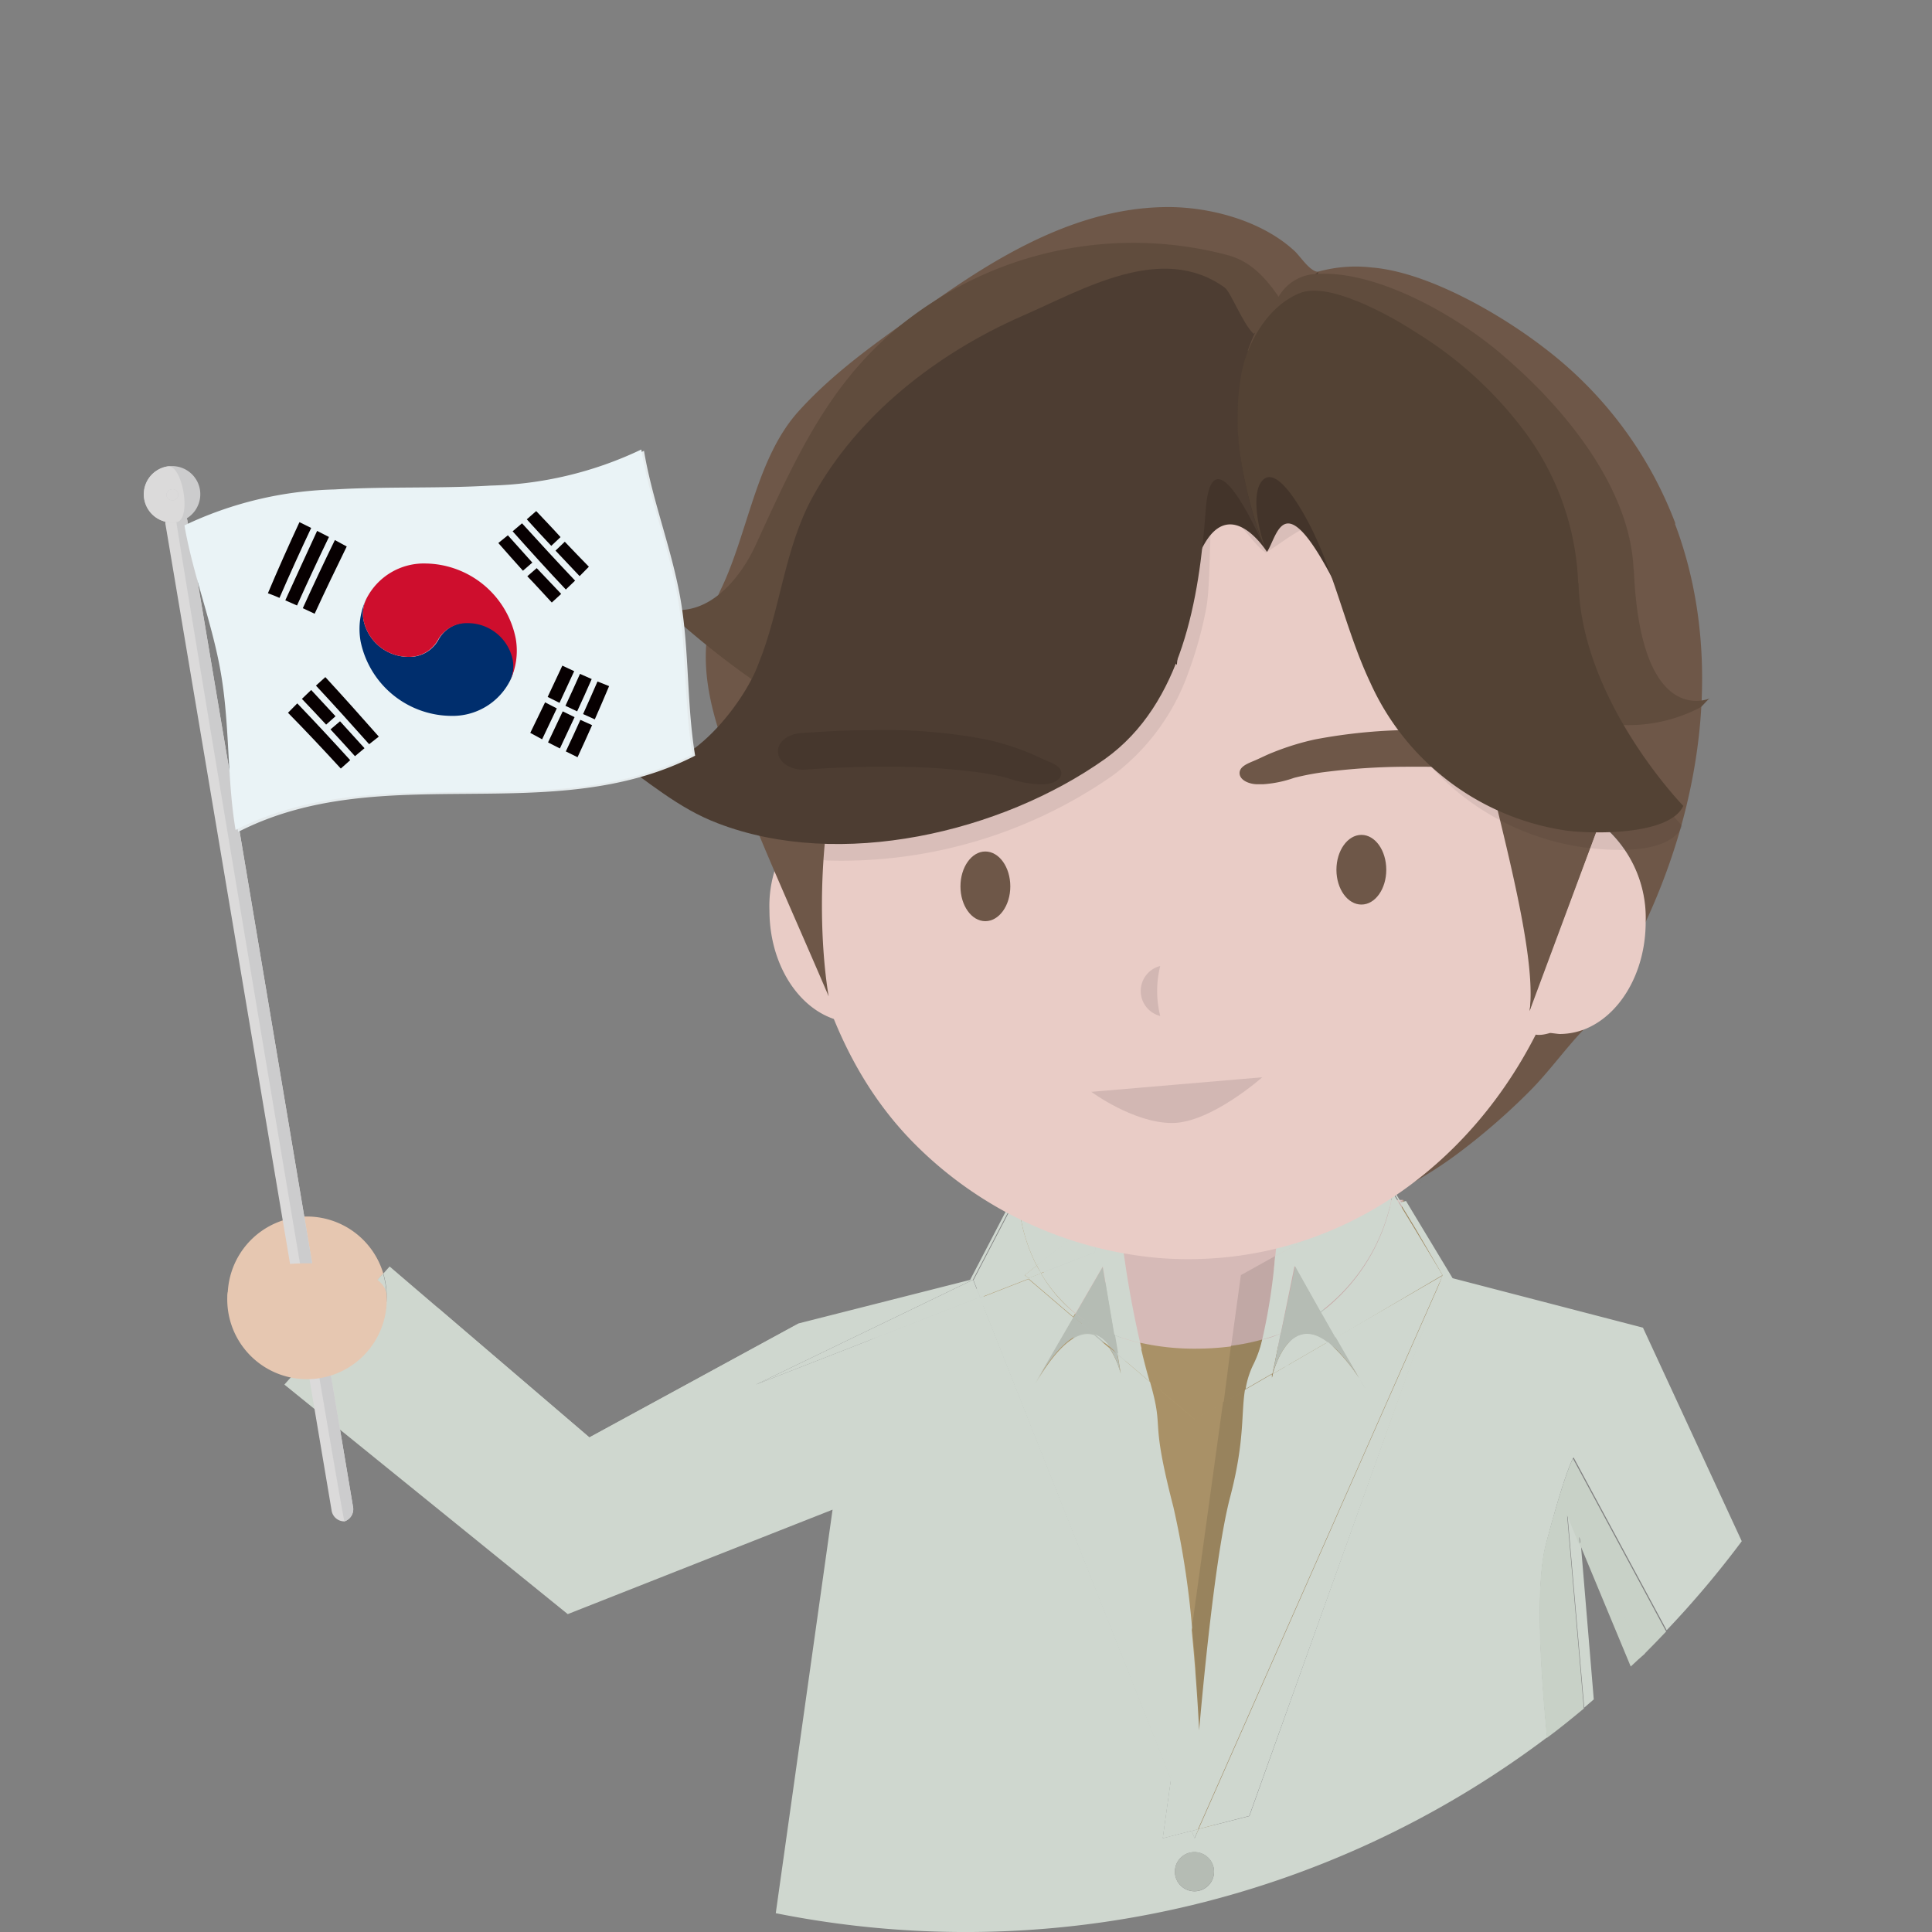 <svg id="레이어_1" data-name="레이어 1" xmlns="http://www.w3.org/2000/svg" viewBox="0 0 150 150"><rect x="0" y="0" width="150" height="150" fill="#808080" stroke="none"/><title>me</title><rect width="150" height="150" style="fill:none"/><polygon points="91.97 93.16 108.94 93.16 110.65 95.96 112.83 99.59 93.4 110.84 80.13 99.56 86.42 94.61 91.97 93.16" style="fill:#dabdba"/><polygon points="91.97 93.16 86.15 94.61 85.61 97.79 59.11 108.13 76.09 99.93 79.62 93.16 91.97 93.16" style="fill:#c8cfc9"/><path d="M93.46,105.31c14,0,15.48-12.15,15.48-12.15l1.71,2.8,2.18,3.63-19.43,44L76.09,99.93l3.53-6.77s-.18,12.15,13.84,12.15" style="fill:#ac9569"/><g style="opacity:0.1"><polygon points="97.03 99.51 108.94 93.16 110.65 95.96 112.83 99.59 97.68 141.84 90.92 143.59 97.03 99.51" style="fill:#070001"/></g><path d="M106.75,108.45l-5.53-9.56-1.77,8.69s1.83-8.31,7.3.87" style="fill:#b7beb6"/><path d="M80.87,108.13l5.36-9.24,1.41,8.36s-1.81-7.66-6.77.88" style="fill:#b7beb6"/><path d="M111.05,92.38h0l.08-.1Z" style="fill:#4b4642"/><path d="M111.05,92.38h0l.08-.1Z" style="fill:#4b4642"/><polygon points="62.03 102.75 47.08 112.37 45.32 112.92 33.86 101.42 45.76 111.6 62.03 102.75" style="fill:#c8d1c7"/><path d="M85.5,94.32l-.12.7,1.09.4,0,.33.58.21a78.75,78.75,0,0,0,1.41,8.29,19.11,19.11,0,0,0,4.31.46,21.85,21.85,0,0,0,2.77-.18L96.34,99,99,97.52c.12-1.24.18-2.1.18-2.1L107.45,93l.73-.39H91.32L85.8,94.08Z" style="fill:#d6bab7"/><polygon points="85.5 94.32 85.8 94.08 91.32 92.64 85.54 94.08 85.5 94.32" style="fill:none"/><path d="M123.74,132c1-.84,1.93-1.7,2.87-2.59l-3.9-9.38Z" style="fill:none"/><path d="M110.32,91.76l0,.1h0A.39.39,0,0,0,110.32,91.76Z" style="fill:none"/><path d="M23.83,94.45a6.19,6.19,0,0,0-1.07,12.28l7-7.85A6.19,6.19,0,0,0,23.83,94.45Z" style="fill:#e6c7b1"/><path d="M79.05,92.73l5.8,2.1.65-.51,0-.24,5.78-1.44H79.05Z" style="fill:#c7ccc6"/><polygon points="85.5 94.32 84.85 94.83 85.38 95.02 85.5 94.32" style="fill:#c7ccc6"/><path d="M92.74,110.2l-3.45-2.93c1.16,4.06-.08,2.38,1.81,9.7a67.73,67.73,0,0,1,1.45,9.32L95,108.91Z" style="fill:#a99167"/><path d="M95,108.91l.61-4.38a21.85,21.85,0,0,1-2.77.18,19.11,19.11,0,0,1-4.31-.46c.19.86.41,1.71.66,2.53,0,.17.09.33.14.49l3.45,2.93Z" style="fill:#a99167"/><path d="M79.05,92.64l0,.07,0,0Z" style="fill:#a99167"/><path d="M99,97.52,96.34,99l-.77,5.58A16.83,16.83,0,0,0,98,104,45.25,45.25,0,0,0,99,97.52Z" style="fill:#d6bab7"/><path d="M99,97.52,96.34,99l-.77,5.58A16.83,16.83,0,0,0,98,104,45.25,45.25,0,0,0,99,97.52Z" style="fill:#080103;opacity:0.1"/><path d="M108.15,92.82l0-.18-.73.39Z" style="fill:#d6bab7"/><path d="M108.15,92.82l0-.18-.73.39Z" style="fill:#080103;opacity:0.1"/><path d="M92.55,126.29c.28,2.82.48,5.66.6,8,.49-5.55,1.36-14.11,2.38-18,1.15-4.4.87-6.56,1.18-8.44l-1.75,1Z" style="fill:#a99167"/><path d="M92.55,126.29c.28,2.82.48,5.66.6,8,.49-5.55,1.36-14.11,2.38-18,1.15-4.4.87-6.56,1.18-8.44l-1.75,1Z" style="fill:#080103;opacity:0.1"/><path d="M98,104a16.83,16.83,0,0,1-2.43.49L95,108.91l1.75-1a6.7,6.7,0,0,1,.65-2A8.86,8.86,0,0,0,98,104Z" style="fill:#a99167"/><path d="M98,104a16.83,16.83,0,0,1-2.43.49L95,108.91l1.75-1a6.7,6.7,0,0,1,.65-2A8.86,8.86,0,0,0,98,104Z" style="fill:#080103;opacity:0.1"/><path d="M108.15,92.82l.12,0-.09-.15Z" style="fill:#a99167"/><path d="M108.15,92.82l.12,0-.09-.15Z" style="fill:#080103;opacity:0.1"/><path d="M121.7,117.58l1.3,15,.74-.64-1-12Z" style="fill:#cfd7cf"/><path d="M120.13,134.9c-.54-5.49-.9-11.89-.1-15,1.57-6,2.14-6.75,2.14-6.75l7.23,13.42a75.51,75.51,0,0,0,5.83-6.91l-7.67-16.58-14.78-3.84-3.62-6-.38.11-.39-.64-.12,0,1.6,2.63L112,99,97,141l-3.93,1-.32.72-.23-.58-2.24.58.64-4.61L76.08,100.71l-17.4,6.79,16.86-8.14L79,92.71l-.18-.06-3.5,6.72L62,102.75,45.76,111.6,30.25,98.33l-.49.55a6,6,0,0,1,.26,1.76,6.19,6.19,0,0,1-6.19,6.19,6.36,6.36,0,0,1-1.07-.1l-.68.77,22,17.82,20.56-8.11-4.41,31.33a75,75,0,0,0,59.87-13.64Zm-27.39,8.9a1.52,1.52,0,1,1-1.52,1.52A1.51,1.51,0,0,1,92.74,143.8Z" style="fill:#cfd7cf"/><path d="M23.83,106.83A6.19,6.19,0,0,0,30,100.64a6,6,0,0,0-.26-1.76l-7,7.85A6.36,6.36,0,0,0,23.83,106.83Z" style="fill:#cfd7cf"/><path d="M99.2,95.42s-.06.86-.18,2.1L107.45,93Z" style="fill:#cfd7cf"/><path d="M80.82,98.86a11,11,0,0,0,2.69,3.1l2.11-3.63.9,5.32a13,13,0,0,0,2,.6A78.75,78.75,0,0,1,87.08,96l-.58-.21,0-.33L85.38,95,85,97.23Z" style="fill:#cfd7cf"/><polygon points="58.68 107.5 76.08 100.71 75.55 99.36 58.68 107.5" style="fill:#cfd7cf"/><path d="M79.05,92.73a13.35,13.35,0,0,0,1.44,5.53l4.36-3.43Z" style="fill:#cfd7cf"/><path d="M85,97.23,85.38,95l-.53-.19-4.36,3.43q.15.3.33.6Z" style="fill:#cfd7cf"/><polygon points="92.74 142.73 93.06 142 92.51 142.15 92.74 142.73" style="fill:#cfd7cf"/><path d="M91.1,117c-1.89-7.32-.65-5.64-1.81-9.7l-2.52-2.15.25,1.51a6.94,6.94,0,0,0-.89-2l-1.18-1c-1.06-.37-2.58.35-4.65,3.92l3.06-5.27-3.51-3-3.77,1.47,14.83,37.41,1.64-11.83A67.73,67.73,0,0,0,91.1,117Z" style="fill:#cfd7cf"/><path d="M80.82,98.86l-1,.38,3.51,3,.15-.27A11,11,0,0,1,80.82,98.86Z" style="fill:#cfd7cf"/><path d="M88.49,104.25a13,13,0,0,1-2-.6l.25,1.47,2.52,2.15c-.05-.16-.09-.32-.14-.49C88.9,106,88.68,105.11,88.49,104.25Z" style="fill:#cfd7cf"/><path d="M85,103.58l1.18,1A2.45,2.45,0,0,0,85,103.58Z" style="fill:#cfd7cf"/><path d="M79.56,99l.93-.73a13.35,13.35,0,0,1-1.44-5.53l0,0-3.47,6.65.54,1.35,3.77-1.47Z" style="fill:#cfd7cf"/><path d="M80.49,98.26l-.93.73.29.25,1-.38Q80.64,98.56,80.49,98.26Z" style="fill:#cfd7cf"/><polygon points="96.99 140.99 112.04 99.02 93.06 142 96.99 140.99" style="fill:#cfd7cf"/><polygon points="90.27 142.73 92.51 142.15 90.91 138.12 90.27 142.73" style="fill:#cfd7cf"/><path d="M99,97.52A45.25,45.25,0,0,1,98,104c.5-.14,1-.29,1.44-.47l1.07-5.24,2,3.56a14.59,14.59,0,0,0,5.59-9.07l-.7.21Z" style="fill:#cfd7cf"/><path d="M106,107.82a13,13,0,0,0-2.9-3.63l-4.28,2.48c0,.18-.07.28-.07.28l0-.26-2.09,1.21c-.31,1.88,0,4-1.18,8.44-1,3.88-1.89,12.44-2.38,18-.12-2.38-.32-5.22-.6-8l-1.64,11.83,1.6,4,.55-.14,19-43-8.34,4.83Z" style="fill:#cfd7cf"/><path d="M98.82,106.67l4.28-2.48C100.35,102.09,99.11,105.63,98.82,106.67Z" style="fill:#cfd7cf"/><path d="M98,104a8.86,8.86,0,0,1-.64,1.84,6.7,6.7,0,0,0-.65,2l2.09-1.21.64-3.12C99,103.75,98.5,103.9,98,104Z" style="fill:#cfd7cf"/><path d="M102.56,101.89l1.14,2L112,99l-2.17-3.6-1.6-2.63-.12,0A14.59,14.59,0,0,1,102.56,101.89Z" style="fill:#cfd7cf"/><path d="M122.65,119.27l.06.74,3.9,9.38c.36-.35.74-.69,1.1-1Z" style="fill:#c8d1c7"/><path d="M120,119.93c-.8,3.08-.44,9.48.1,15,1-.74,1.93-1.5,2.87-2.28l-1.3-15,1,2.43-.06-.74,5.06,9.07c.57-.57,1.13-1.15,1.69-1.74l-7.23-13.42S121.6,113.94,120,119.93Z" style="fill:#c8d1c7"/><path d="M99.44,103.57a14,14,0,0,0,3.12-1.68l-2-3.56Z" style="fill:#b5bcb4"/><path d="M98.75,107s0-.1.07-.28l0,0Z" style="fill:#b5bcb4"/><path d="M106,107.82l-2.3-4-.6.34A13,13,0,0,1,106,107.82Z" style="fill:#b5bcb4"/><path d="M98.8,106.69l0,0c.29-1,1.53-4.58,4.28-2.48l.6-.34-1.14-2a14,14,0,0,1-3.12,1.68Z" style="fill:#b5bcb4"/><path d="M83.51,102a11.7,11.7,0,0,0,3,1.69l-.9-5.32Z" style="fill:#b5bcb4"/><path d="M80.3,107.5c2.07-3.57,3.59-4.29,4.65-3.92l-1.59-1.35Z" style="fill:#b5bcb4"/><path d="M87,106.63l-.25-1.51-.64-.53A6.94,6.94,0,0,1,87,106.63Z" style="fill:#b5bcb4"/><path d="M83.51,102l-.15.27L85,103.58a2.45,2.45,0,0,1,1.18,1l.64.53-.25-1.47A11.7,11.7,0,0,1,83.51,102Z" style="fill:#b5bcb4"/><path d="M92.74,146.83a1.52,1.52,0,1,0-1.52-1.51A1.51,1.51,0,0,0,92.74,146.83Z" style="fill:#b5bcb4"/><path d="M110.32,91.76a.39.39,0,0,1-.08.1h0Z" style="fill:#4b4642"/><path d="M101.24,22l-13,11,5.38,6C93.44,26.91,98,34.24,98,34.24s.18-3.15,1.46-2.36l2.9-10.77a6.57,6.57,0,0,0-1.07.91" style="fill:#503f32"/><path d="M101.24,22l-13,11,5.38,6C93.44,26.91,98,34.24,98,34.24s.18-3.15,1.46-2.36l2.9-10.77a6.57,6.57,0,0,0-1.07.91" style="fill:#503f32"/><path d="M101.24,22l-13,11,5.38,6C93.44,26.91,98,34.24,98,34.24s.18-3.15,1.46-2.36l2.9-10.77a6.57,6.57,0,0,0-1.07.91" style="fill:#503f32"/><path d="M101.24,22l-13,11,5.38,6C93.44,26.91,98,34.24,98,34.24s.18-3.15,1.46-2.36l2.9-10.77a6.57,6.57,0,0,0-1.07.91" style="fill:#503f32"/><path d="M101.24,22l-13,11,5.38,6C93.44,26.91,98,34.24,98,34.24s.18-3.15,1.46-2.36l2.9-10.77a6.57,6.57,0,0,0-1.07.91" style="fill:#503f32"/><path d="M101.24,22l-13,11,5.38,6C93.44,26.91,98,34.24,98,34.24s.18-3.15,1.46-2.36l2.9-10.77a6.57,6.57,0,0,0-1.07.91" style="fill:#503f32"/><path d="M101.24,22l-13,11,5.38,6C93.44,26.91,98,34.24,98,34.24s.18-3.15,1.46-2.36l2.9-10.77a6.57,6.57,0,0,0-1.07.91" style="fill:#503f32"/><path d="M101.24,22l-13,11,5.38,6C93.44,26.91,98,34.24,98,34.24s.18-3.15,1.46-2.36l2.9-10.77a6.57,6.57,0,0,0-1.07.91" style="fill:#503f32"/><path d="M101.24,22l-13,11,5.38,6C93.44,26.91,98,34.24,98,34.24s.18-3.15,1.46-2.36l2.9-10.77a6.57,6.57,0,0,0-1.07.91" style="fill:#503f32"/><path d="M101.24,22l-13,11,5.38,6C93.44,26.91,98,34.24,98,34.24s.18-3.15,1.46-2.36l2.9-10.77a6.57,6.57,0,0,0-1.07.91" style="fill:#503f32"/><path d="M101.24,22l-13,11,5.38,6C93.44,26.91,98,34.24,98,34.24s.18-3.15,1.46-2.36l2.9-10.77a6.57,6.57,0,0,0-1.07.91" style="fill:#503f32"/><path d="M101.24,22l-13,11,5.38,6C93.44,26.91,98,34.24,98,34.24s.18-3.15,1.46-2.36l2.9-10.77a6.57,6.57,0,0,0-1.07.91" style="fill:#503f32"/><path d="M101.24,22l-13,11,5.38,6C93.44,26.91,98,34.24,98,34.24s.18-3.15,1.46-2.36l2.9-10.77a6.57,6.57,0,0,0-1.07.91" style="fill:#503f32"/><path d="M101.24,22l-13,11,5.38,6C93.44,26.91,98,34.24,98,34.24s.18-3.15,1.46-2.36l2.9-10.77a6.57,6.57,0,0,0-1.07.91" style="fill:#503f32"/><path d="M101.24,22l-13,11,5.38,6C93.44,26.91,98,34.24,98,34.24s.18-3.15,1.46-2.36l2.9-10.77a6.57,6.57,0,0,0-1.07.91" style="fill:#503f32"/><path d="M101.24,22l-13,11,5.38,6C93.44,26.91,98,34.24,98,34.24s.18-3.15,1.46-2.36l2.9-10.77a6.57,6.57,0,0,0-1.07.91" style="fill:#503f32"/><path d="M101.24,22l-13,11,5.38,6C93.44,26.91,98,34.24,98,34.24s.18-3.15,1.46-2.36l2.9-10.77a6.57,6.57,0,0,0-1.07.91" style="fill:#503f32"/><path d="M118.26,76.62c-.09,0-1.5,1.25-1.65,1.35-1.26.88-2.55,1.71-3.83,2.54-3.54,2.28-7.11,4.51-10.62,6.83a65.73,65.73,0,0,0-8.59,6.23c-.44.41-2.24,2-.65,2.11a31,31,0,0,0,20.53-6.32,50.59,50.59,0,0,0,5.24-4.57c1.53-1.52,2.78-3.3,4.25-4.84-.61.17-4.57-3.3-4.68-3.33" style="fill:#6e5748"/><path d="M98.13,27.13c-7.77,0-14.24,6.3-19.52,6.59-16.83.91-21.4,6.15-16.85,34.13C63,75.59,65.37,83.13,71,88.8a30.46,30.46,0,0,0,19.22,8.89c13.13.9,24.16-6.94,29.55-18.46A48.17,48.17,0,0,0,124,64.66a35.67,35.67,0,0,0-.93-14.32,22.77,22.77,0,0,0-7.2-11.27,24,24,0,0,0-10.41-4.79c-2.22-.46-4.67-7.15-7.35-7.15" style="fill:#e9ccc6"/><path d="M68.59,77.32s1.29,2.82-1.42,2c-.12,0-.62.07-.76.07a5.13,5.13,0,0,1-1.87-.35c-2.77-1.06-4.8-4.39-4.8-8.35a9.37,9.37,0,0,1,3.46-7.63l.12-.07Z" style="fill:#e9ccc6"/><g style="opacity:0.07"><path d="M107.44,34.81l-16.89.74a1.53,1.53,0,0,0-1.46,1.64l.27,4a1.52,1.52,0,0,1-.75,1.43c-7.37,4.29-20,13.77-25.46,19.45a4.18,4.18,0,0,0-1,2.88,1.52,1.52,0,0,0,1,1.57l.63.21a1.56,1.56,0,0,0,.42.08,36.86,36.86,0,0,0,22.21-6.61,17.11,17.11,0,0,0,5.86-8,30.82,30.82,0,0,0,1.37-4.91c.35-1.77.23-5.62.47-7.39.3-2.25,3.29,2.7,4.19,3,.16,0-.17.11,0,0,2.36-1.51,3.54-2.82,5.92-2,5.72,2,5.29-2.56,4.75-4.88a1.52,1.52,0,0,0-1.56-1.19" style="fill:#060001"/></g><path d="M90.08,75a2,2,0,0,0,0,3.88,8,8,0,0,1,0-3.88" style="fill:#d2b7b3"/><path d="M84.73,84.77S88,87.19,91,87.19,98,83.64,98,83.64Z" style="fill:#d2b7b3"/><path d="M78.44,68.82c0,1.49-.87,2.7-1.94,2.7s-1.93-1.21-1.93-2.7.86-2.71,1.93-2.71,1.94,1.21,1.94,2.71" style="fill:#6e5748"/><path d="M77.86,68.82a1.36,1.36,0,1,1-1.36-1.36,1.36,1.36,0,0,1,1.36,1.36" style="fill:#6e5748"/><path d="M107.63,67.53c0,1.49-.86,2.7-1.93,2.7s-1.94-1.21-1.94-2.7.87-2.71,1.94-2.71,1.93,1.21,1.93,2.71" style="fill:#6e5748"/><path d="M107.05,67.53a1.36,1.36,0,1,1-1.35-1.36,1.35,1.35,0,0,1,1.35,1.36" style="fill:#6e5748"/><path d="M98,60.89h-.36c-.66,0-1.4-.32-1.4-.87s.74-.78,1.24-1,.9-.43,1.37-.61a20.2,20.2,0,0,1,3.24-1,41.82,41.82,0,0,1,9-.72c1.77,0,3.53.1,5.29.22,1,.06,1.78.6,1.86,1.3.09.91-.94,1.62-2.12,1.54-2.19-.15-4.4-.24-6.61-.22a51.18,51.18,0,0,0-6.32.37,19.93,19.93,0,0,0-2.71.49,9,9,0,0,1-2.44.5" style="fill:#6e5748"/><path d="M118.76,78.49l5.44-14.61a5.48,5.48,0,0,0-3.09-1,5.23,5.23,0,0,0-1.81.33,76.06,76.06,0,0,1-.54,15.27" style="fill:#6e5748"/><path d="M118.76,78.49s1.39-4.86,2.37-7.55c2.31-6.38,3.07-7.06,3.07-7.06a5.48,5.48,0,0,0-3.09-1c-.63,0-6.18-9.33-6.76-9.12.33,4.59,5.15,19.11,4.41,24.72" style="fill:#6e5748"/><path d="M130.08,40.65A30.79,30.79,0,0,0,119.88,27c-3.37-2.6-9-5.87-13.35-6.23a10.92,10.92,0,0,0-4.22.33c-.64-.05-1.36-1.21-1.81-1.62-2.58-2.39-6.73-3.48-10.17-3.4-6.56.13-12.5,3.57-17.7,7.25C68.9,26,65,28.58,61.94,32c-3.22,3.62-3.87,9.37-5.94,13.69-2.49,5.18-.65,10.22,1.34,15.22,2.3,5.81,4.55,10.71,7,16.45,0,0-7.56-39.83,34.7-51.43,0,0,18.26,9.71,20.22,37.27a5.23,5.23,0,0,1,1.81-.33,5.48,5.48,0,0,1,3.09,1l.37-1c-.09.36-.17.71-.26,1.07a9.34,9.34,0,0,1,3.46,7.63v.09c4.62-9.89,6-21.24,2.31-31" style="fill:#6e5748"/><path d="M101.24,22l-13,11,5.38,6C93.44,26.91,98,34.24,98,34.24s.18-3.15,1.46-2.36l2.9-10.77a6.57,6.57,0,0,0-1.07.91" style="fill:#503f32"/><path d="M115.29,40.89l-10.78-9.13a3.76,3.76,0,0,0-6.18,2.86,3.76,3.76,0,0,0-6.18-2.86L81.37,40.89l10,10.73c1.52-15.89,6.1-10.13,7-8.77.89-1.36,1.32-5.7,5.83,3.56Z" style="fill:#43342a"/><path d="M118.92,78.2s-1.29,2.82,1.42,2c.12,0,.63.08.77.08a5.39,5.39,0,0,0,1.87-.35c2.77-1.06,4.79-4.4,4.79-8.35A9.34,9.34,0,0,0,124.31,64l-.11-.08Z" style="fill:#e9ccc6"/><path d="M126.83,44.21c-.26-6.35-5.36-12.51-10-16.49-3.4-3-9.76-6.74-14.56-6.45a3.51,3.51,0,0,0-3,1.77c-1.47-2.18-2.74-2.88-3.87-3.21a28.63,28.63,0,0,0-22.8,3.51c-7.49,4.75-10.3,11.05-14,19.13-1,2.1-2.79,4.38-5.11,4.82a4.31,4.31,0,0,1-2-.09c7.69,6.94,17.85,13.94,28.75,10.91,14.15-3.93,9-21.7,15.85-30.82l.49-.14c.52.26,1.35-.25,2.07.26,1.5,1.07,1.68,3,2.41,4.5s2.12,3,2.92,4.66c2,4.09,2.81,8.77,5.62,12.43,3.39,4.43,8.89,6.07,14.15,7A12.06,12.06,0,0,0,132,54.93c.22-.13.59-.66.79-.72,0,0-5.43,2.51-5.94-10" style="fill:#604c3d"/><path d="M97.41,25.84l-.08.08c-.83-.77-1.79-3.27-2.24-3.59-4.89-3.53-11,.15-15.7,2.19-6.61,2.9-12.8,7.67-16.31,14.09-2.19,4-2.48,8.72-4.19,12.92-.08.21-.16.41-.25.61-1.49,3.35-6.63,9.69-11,6.7,2.65,1.81,5,3.91,8.09,5.08,9.49,3.65,22,.72,30.07-5,6-4.3,7.31-12.48,7.81-19.31.34-4.72,2.42-1.75,4.37,2.47-2.72-7.77-2.12-12.89-.56-16.21" style="fill:#4d3d32"/><g style="opacity:0.07"><path d="M97.69,30.23c-.42,2.1,3.84,9.43,4.3,10.14,2.73,4.27,3.52,9.4,5.68,13.94a19.8,19.8,0,0,0,15.09,11.45c2,.29,6.8.7,7.86-1.62,0,0-32.44-36.34-32.93-33.91" style="fill:#060001"/></g><path d="M122.53,45.29a21,21,0,0,0-4.22-11.87,30.39,30.39,0,0,0-8.37-7.61,28.4,28.4,0,0,0-4.38-2.35c-1.29-.52-3.3-1.25-4.67-.69-2.43,1-4,3.74-4.49,6.17a19.64,19.64,0,0,0-.11,6.4A33.81,33.81,0,0,0,98,42.05l.36.8c-.5-1.13-1.31-4.31-.41-5.47s2.32,1,2.78,1.71c2.73,4.26,3.52,9.4,5.67,13.93a19.83,19.83,0,0,0,15.1,11.45c2,.29,8.13.42,9.19-1.9,0,0-7.92-8.15-8.13-17.28" style="fill:#534234"/><path d="M80.62,60.89H81c.67,0,1.41-.32,1.4-.87s-.73-.78-1.24-1-.9-.43-1.37-.61a20.2,20.2,0,0,0-3.24-1,41.82,41.82,0,0,0-9-.72c-1.77,0-3.53.1-5.29.22-1,.06-1.78.6-1.85,1.3-.1.91.94,1.62,2.11,1.54,2.19-.15,4.4-.24,6.61-.22a51.45,51.45,0,0,1,6.33.37,20.51,20.51,0,0,1,2.71.49,8.82,8.82,0,0,0,2.43.5" style="fill:#46372d"/><path d="M26.74,118.12a1,1,0,0,1-1-.88L12.86,40.78a1,1,0,0,1,.7-1.18,1,1,0,0,1,1,.89l12.84,76.45A1,1,0,0,1,26.74,118.12Z" style="fill:#dbdada"/><path d="M26.74,118.12c-.13,0-13.31-78.5-13.18-78.52a1,1,0,0,1,1,.89l12.84,76.45A1,1,0,0,1,26.74,118.12Z" style="fill:#cccccd"/><path d="M14.64,38.16a1.31,1.31,0,1,0-1.07,1.51A1.31,1.31,0,0,0,14.64,38.16Z" style="fill:#dbdada"/><path d="M13.71,40.54A2.19,2.19,0,1,1,15.52,38,2.2,2.2,0,0,1,13.71,40.54ZM13.28,38a.43.43,0,0,0-.35.49.44.44,0,0,0,.49.35.43.43,0,1,0-.14-.84Z" style="fill:#cccccd"/><path d="M13.71,40.54A2.19,2.19,0,1,1,13,36.21C14.18,36,14.91,40.34,13.71,40.54ZM13.28,38a.43.43,0,0,0-.35.49.44.44,0,0,0,.49.35.43.43,0,1,0-.14-.84Z" style="fill:#dbdada"/><path id="바_" data-name="바≈¡" d="M18.49,64.59c-.66-3.94-.45-8-1.11-12s-2.2-7.74-2.86-11.68h0a28.84,28.84,0,0,1,11.69-2.81c4-.23,8.1-.05,12.11-.29A29,29,0,0,0,50,35h0c.66,3.94,2.2,7.73,2.86,11.67s.45,8,1.11,12C42.78,64.41,29.69,58.86,18.49,64.59Z" style="fill:#e4eaec"/><path id="바_2" data-name="바≈¡" d="M18.29,64.44c-.66-3.94-.45-8-1.11-12S15,44.73,14.32,40.79h0A28.79,28.79,0,0,1,26,38c4-.24,8.09-.06,12.1-.3a28.79,28.79,0,0,0,11.69-2.8h0c.66,3.94,2.2,7.74,2.86,11.68s.45,8,1.11,12C42.58,64.26,29.49,58.72,18.29,64.44Z" style="fill:#eaf3f6"/><g id="_4_" data-name="4±•"><path d="M26.46,59.67l.73-.65q-2.07-2.28-4.11-4.41l-.72.73C23.72,56.72,25.08,58.17,26.46,59.67Z" style="fill:#070001"/><path d="M28.66,57.78l.75-.59c-1.39-1.58-2.78-3.13-4.15-4.62l-.73.66C25.9,54.7,27.28,56.23,28.66,57.78Z" style="fill:#070001"/><path d="M24.16,53.57l-.72.69c.63.66,1.25,1.32,1.88,2l.73-.65Z" style="fill:#070001"/><path d="M25.66,56.63c.63.68,1.27,1.38,1.9,2.08l.74-.62L26.4,56Z" style="fill:#070001"/><path d="M20.8,46.06q.45.16.9.36c.81-1.87,1.63-3.67,2.46-5.43l-.91-.45C22.42,42.33,21.6,44.16,20.8,46.06Z" style="fill:#070001"/><path d="M22.15,46.61l.91.4q1.23-2.73,2.48-5.32l-.92-.47C23.79,43,23,44.76,22.15,46.61Z" style="fill:#070001"/><path d="M23.51,47.22l.92.43c.82-1.79,1.66-3.52,2.49-5.22l-.92-.5Q24.74,44.51,23.51,47.22Z" style="fill:#070001"/><path d="M41.17,56.9l.92.5L43.23,55l-.91-.47C41.93,55.33,41.55,56.12,41.17,56.9Z" style="fill:#070001"/><path d="M44.58,52.11l-.92-.43q-.57,1.23-1.14,2.43l.92.46Q44,53.36,44.58,52.11Z" style="fill:#070001"/><path d="M45.94,52.72l-.91-.4c-.37.84-.75,1.66-1.13,2.48l.91.43C45.19,54.41,45.57,53.57,45.94,52.72Z" style="fill:#070001"/><path d="M42.55,57.64l.92.47q.57-1.2,1.14-2.43l-.92-.45Z" style="fill:#070001"/><path d="M47.29,53.27l-.9-.36c-.37.86-.75,1.7-1.12,2.53l.91.41Q46.74,54.58,47.29,53.27Z" style="fill:#070001"/><path d="M43.93,58.34l.91.45c.38-.82.76-1.65,1.13-2.49l-.91-.41C44.69,56.72,44.31,57.53,43.93,58.34Z" style="fill:#070001"/><path d="M43.93,45.77l.72-.69c-1.36-1.43-2.73-2.92-4.12-4.45l-.73.62C41.18,42.8,42.56,44.32,43.93,45.77Z" style="fill:#070001"/><path d="M39.43,41.56l-.74.6c.63.72,1.27,1.44,1.91,2.15l.73-.63Z" style="fill:#070001"/><path d="M42.84,46.78l.73-.67-1.9-2-.73.63C41.57,45.39,42.2,46.09,42.84,46.78Z" style="fill:#070001"/><path d="M41.63,39.68l-.73.64c.63.7,1.27,1.39,1.9,2.06l.72-.68C42.89,41,42.27,40.36,41.63,39.68Z" style="fill:#070001"/><path d="M45,44.73l.72-.73c-.62-.63-1.24-1.28-1.87-1.94l-.72.69C43.76,43.42,44.39,44.08,45,44.73Z" style="fill:#070001"/></g><path id="_" data-name="¿" d="M39.87,51.19a3.57,3.57,0,0,0-3.52-2.86,2.56,2.56,0,0,0-2.29,1.31v0l0,0A2.56,2.56,0,0,1,31.74,51a3.58,3.58,0,0,1-3.52-2.87,2.72,2.72,0,0,1,.23-1.66h0A5.46,5.46,0,0,0,28,49.81,7.24,7.24,0,0,0,35,55.58a5,5,0,0,0,4.6-2.73h0A2.72,2.72,0,0,0,39.87,51.19Z" style="fill:#002e6d"/><path id="양" d="M33.05,43.75a5,5,0,0,0-4.6,2.73h0a2.72,2.72,0,0,0-.23,1.66A3.58,3.58,0,0,0,31.74,51,2.56,2.56,0,0,0,34,49.69v0l0,0a2.56,2.56,0,0,1,2.29-1.31,3.57,3.57,0,0,1,3.52,2.86,2.72,2.72,0,0,1-.23,1.66h0a5.46,5.46,0,0,0,.46-3.33A7.24,7.24,0,0,0,33.05,43.75Z" style="fill:#ce0e2d"/><path d="M17.65,100.64a6.19,6.19,0,1,0,12.37,0C30,97.23,17.65,97.23,17.65,100.64Z" style="fill:#e6c7b1"/></svg>